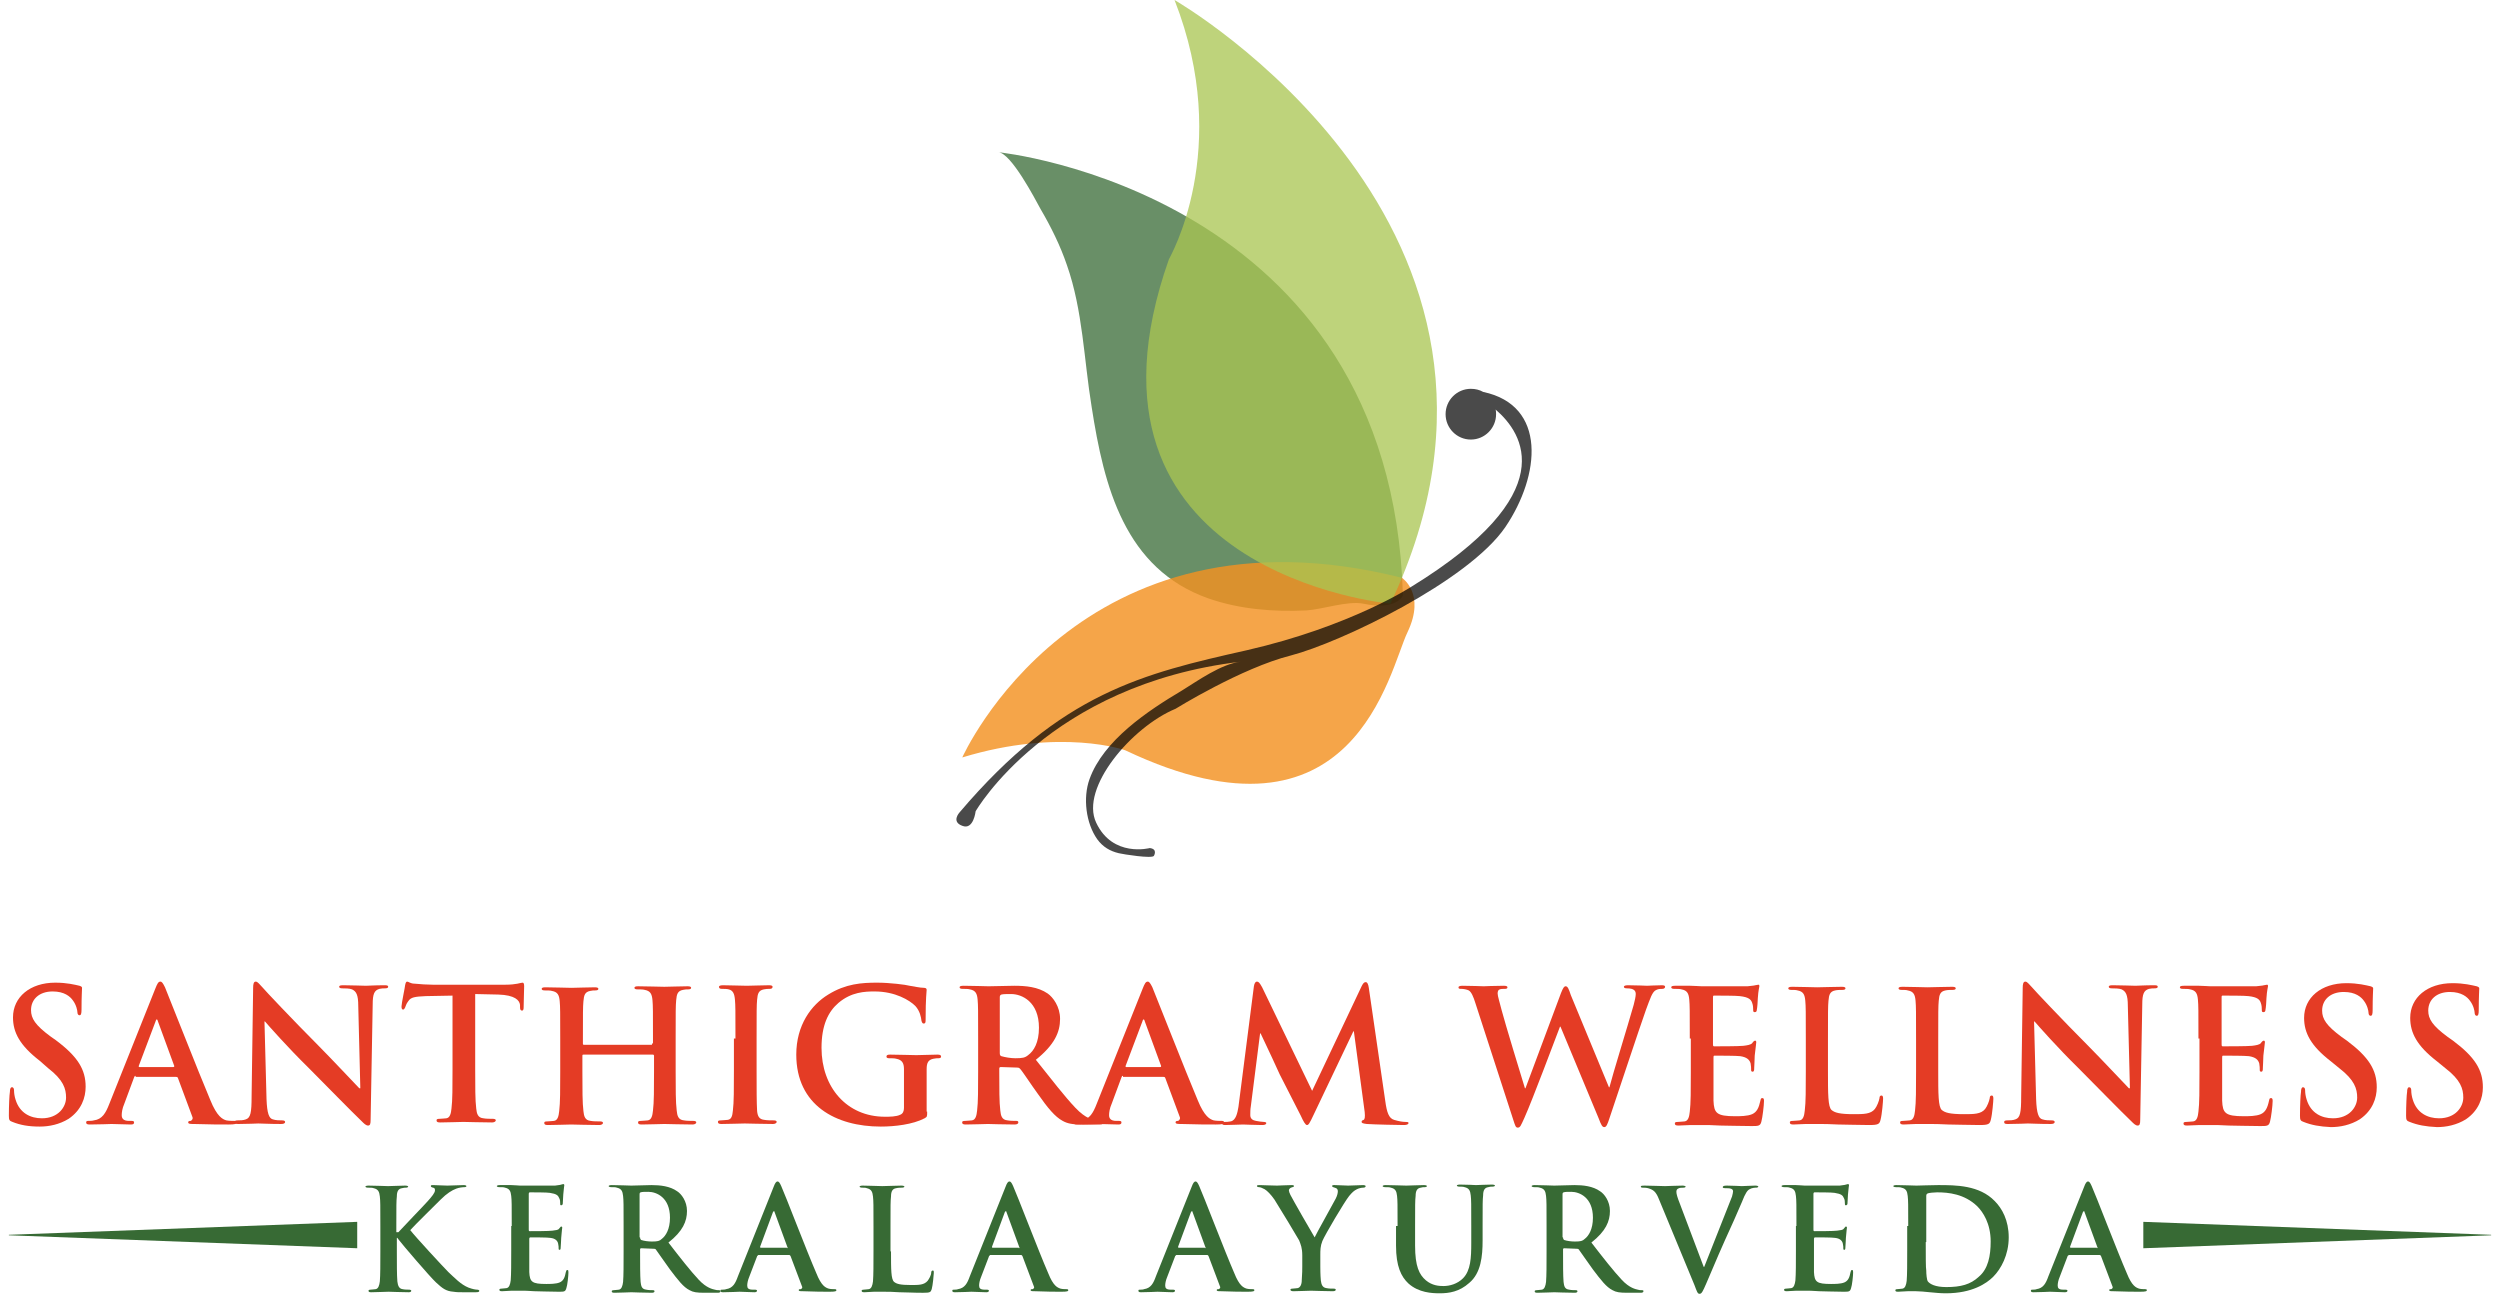 <svg width="141" height="73" viewBox="0 0 141 73" fill="none" xmlns="http://www.w3.org/2000/svg">
<g clip-path="url(#clip0_132_56)">
<g opacity="0.75">
<path d="M56.309 8.585C56.309 8.585 78.484 10.804 79.124 33.58C79.124 33.58 78.804 34.456 76.886 34.047C76.014 33.872 74.59 34.369 73.689 34.427C71.829 34.515 69.939 34.369 68.167 33.755C63.429 32.091 62.267 27.448 61.569 22.951C61.133 20.294 61.075 17.52 60.174 14.951C59.796 13.841 59.273 12.79 58.692 11.797C58.372 11.213 57.035 8.643 56.309 8.585Z" fill="#376A34"/>
</g>
<g opacity="0.82">
<path d="M54.273 42.72C54.273 42.72 60.813 28.003 79.065 32.587C79.065 32.587 80.431 33.463 79.385 35.653C78.338 37.814 76.42 48.443 63.516 42.34C63.516 42.311 59.825 41.026 54.273 42.72Z" fill="#F39121"/>
</g>
<g opacity="0.76">
<path d="M66.243 6.10352e-05C66.243 6.10352e-05 88.506 12.79 78.421 34.047C78.421 34.047 59.675 32.354 65.924 14.629C65.924 14.6 69.557 8.439 66.243 6.10352e-05Z" fill="#A9C552"/>
</g>
<g opacity="0.71">
<path d="M83.652 22.105C83.449 21.988 83.216 21.929 82.955 21.929C82.17 21.929 81.531 22.572 81.531 23.36C81.531 24.148 82.17 24.791 82.955 24.791C83.74 24.791 84.379 24.148 84.379 23.36C84.379 23.273 84.379 23.185 84.35 23.097C85.919 24.441 88.157 27.828 79.612 33.084C79.612 33.084 76.183 35.332 70.312 36.675C64.47 37.989 59.849 39.07 54.123 45.815C54.123 45.815 53.63 46.34 54.269 46.574C54.908 46.837 55.025 45.757 55.025 45.757C55.025 45.757 59.123 38.602 69.992 37.318C68.888 37.434 67.551 38.398 66.65 38.953C64.732 40.092 62.232 41.756 61.448 43.946C61.07 44.997 61.244 46.428 61.884 47.333C62.203 47.771 62.61 48.005 63.104 48.122C63.337 48.18 64.993 48.443 65.081 48.268C65.081 48.268 65.313 47.888 64.848 47.83C64.848 47.83 62.755 48.385 61.825 46.399C60.895 44.443 63.831 40.997 66.301 39.975C66.301 39.975 70.021 37.668 72.811 36.967C75.602 36.237 82.809 32.792 84.902 29.726C86.878 26.806 87.256 22.864 83.652 22.105Z" fill="black"/>
</g>
<path d="M20.147 70.401L0.5 69.671V69.642L20.147 68.912V70.401Z" fill="#376A34"/>
<path d="M120.883 70.401L140.501 69.671V69.642L120.883 68.912V70.401Z" fill="#376A34"/>
<path d="M0.703 63.276C0.529 63.218 0.5 63.16 0.5 62.926C0.5 62.371 0.529 61.729 0.558 61.583C0.558 61.437 0.587 61.32 0.674 61.32C0.762 61.32 0.791 61.408 0.791 61.495C0.791 61.641 0.82 61.846 0.878 62.021C1.11 62.78 1.721 63.072 2.36 63.072C3.29 63.072 3.726 62.43 3.726 61.904C3.726 61.408 3.581 60.911 2.709 60.24L2.244 59.831C1.11 58.955 0.733 58.225 0.733 57.378C0.733 56.239 1.692 55.422 3.116 55.422C3.784 55.422 4.22 55.538 4.482 55.597C4.569 55.626 4.627 55.655 4.627 55.714C4.627 55.86 4.598 56.152 4.598 56.94C4.598 57.174 4.569 57.261 4.482 57.261C4.424 57.261 4.365 57.203 4.365 57.086C4.365 56.998 4.307 56.677 4.104 56.414C3.959 56.21 3.639 55.918 2.97 55.918C2.215 55.918 1.75 56.356 1.75 56.969C1.75 57.437 1.982 57.816 2.854 58.459L3.145 58.663C4.395 59.597 4.83 60.327 4.83 61.291C4.83 61.904 4.598 62.605 3.871 63.101C3.348 63.422 2.767 63.539 2.244 63.539C1.604 63.539 1.139 63.452 0.703 63.276Z" fill="#E43C25"/>
<path d="M7.649 60.678C7.591 60.678 7.591 60.707 7.562 60.765L7.01 62.254C6.894 62.517 6.865 62.751 6.865 62.897C6.865 63.072 6.952 63.218 7.272 63.218H7.417C7.533 63.218 7.562 63.247 7.562 63.306C7.562 63.393 7.504 63.422 7.388 63.422C7.068 63.422 6.603 63.393 6.284 63.393C6.167 63.393 5.615 63.422 5.063 63.422C4.918 63.422 4.859 63.393 4.859 63.306C4.859 63.247 4.888 63.218 4.976 63.218C5.063 63.218 5.208 63.218 5.295 63.189C5.76 63.13 5.964 62.78 6.167 62.254L8.754 55.772C8.87 55.48 8.928 55.363 9.045 55.363C9.132 55.363 9.19 55.451 9.306 55.684C9.539 56.239 11.195 60.473 11.864 62.05C12.242 62.984 12.561 63.13 12.765 63.189C12.91 63.218 13.084 63.218 13.201 63.218C13.288 63.218 13.346 63.218 13.346 63.306C13.346 63.393 13.259 63.422 12.881 63.422C12.503 63.422 11.748 63.422 10.934 63.393C10.759 63.393 10.614 63.393 10.614 63.306C10.614 63.247 10.643 63.218 10.759 63.218C10.817 63.189 10.905 63.101 10.847 62.984L10.033 60.794C10.004 60.736 9.975 60.736 9.916 60.736H7.649V60.678ZM9.771 60.181C9.829 60.181 9.829 60.152 9.829 60.123L8.899 57.582C8.899 57.553 8.87 57.495 8.841 57.495C8.812 57.495 8.783 57.553 8.783 57.582L7.824 60.123C7.824 60.152 7.824 60.181 7.853 60.181H9.771Z" fill="#E43C25"/>
<path d="M15.032 61.992C15.062 62.809 15.178 63.072 15.381 63.13C15.556 63.189 15.759 63.189 15.904 63.189C16.021 63.189 16.079 63.218 16.079 63.276C16.079 63.364 15.992 63.393 15.846 63.393C15.178 63.393 14.771 63.364 14.567 63.364C14.48 63.364 13.986 63.393 13.463 63.393C13.318 63.393 13.23 63.393 13.23 63.276C13.23 63.218 13.289 63.189 13.405 63.189C13.55 63.189 13.725 63.189 13.87 63.13C14.131 63.043 14.19 62.751 14.19 61.846L14.277 55.714C14.277 55.509 14.306 55.363 14.422 55.363C14.538 55.363 14.626 55.509 14.8 55.684C14.916 55.83 16.486 57.495 17.997 59.013C18.695 59.714 20.09 61.203 20.264 61.378H20.322L20.206 56.736C20.206 56.093 20.09 55.918 19.857 55.801C19.712 55.743 19.45 55.743 19.305 55.743C19.189 55.743 19.13 55.714 19.13 55.655C19.13 55.568 19.247 55.568 19.392 55.568C19.915 55.568 20.409 55.597 20.642 55.597C20.758 55.597 21.136 55.568 21.659 55.568C21.804 55.568 21.892 55.568 21.892 55.655C21.892 55.714 21.833 55.743 21.717 55.743C21.601 55.743 21.543 55.743 21.397 55.772C21.107 55.86 21.02 56.064 21.02 56.648L20.903 63.16C20.903 63.393 20.874 63.481 20.758 63.481C20.642 63.481 20.526 63.364 20.409 63.247C19.77 62.634 18.433 61.262 17.387 60.21C16.253 59.101 15.12 57.816 14.945 57.612H14.916L15.032 61.992Z" fill="#E43C25"/>
<path d="M25.551 56.152L24.011 56.181C23.4 56.21 23.168 56.239 23.022 56.473C22.906 56.619 22.877 56.765 22.848 56.823C22.819 56.882 22.79 56.94 22.732 56.94C22.674 56.94 22.645 56.882 22.645 56.765C22.645 56.59 22.848 55.655 22.848 55.568C22.877 55.422 22.906 55.363 22.964 55.363C23.051 55.363 23.139 55.48 23.4 55.48C23.691 55.509 24.098 55.538 24.417 55.538H28.486C28.806 55.538 29.039 55.509 29.184 55.48C29.329 55.451 29.416 55.422 29.474 55.422C29.533 55.422 29.562 55.48 29.562 55.626C29.562 55.83 29.533 56.56 29.533 56.823C29.533 56.94 29.504 56.998 29.445 56.998C29.358 56.998 29.329 56.94 29.329 56.794V56.677C29.3 56.414 29.039 56.122 28.108 56.093L26.801 56.064V60.298C26.801 61.262 26.801 62.079 26.859 62.517C26.888 62.809 26.946 63.043 27.266 63.072C27.411 63.101 27.643 63.101 27.789 63.101C27.905 63.101 27.963 63.13 27.963 63.189C27.963 63.247 27.876 63.306 27.76 63.306C27.091 63.306 26.423 63.276 26.132 63.276C25.9 63.276 25.26 63.306 24.824 63.306C24.679 63.306 24.621 63.276 24.621 63.189C24.621 63.13 24.65 63.101 24.795 63.101C24.941 63.101 25.086 63.072 25.173 63.072C25.377 63.043 25.435 62.809 25.464 62.517C25.522 62.079 25.522 61.262 25.522 60.327V56.152H25.551Z" fill="#E43C25"/>
<path d="M36.77 58.867C36.8 58.867 36.828 58.838 36.828 58.809V58.604C36.828 57.028 36.828 56.736 36.8 56.414C36.77 56.064 36.683 55.889 36.364 55.83C36.276 55.801 36.102 55.801 35.957 55.801C35.84 55.801 35.782 55.772 35.782 55.714C35.782 55.655 35.84 55.626 35.986 55.626C36.538 55.626 37.177 55.655 37.468 55.655C37.7 55.655 38.369 55.626 38.776 55.626C38.921 55.626 38.979 55.655 38.979 55.714C38.979 55.772 38.921 55.801 38.805 55.801C38.718 55.801 38.63 55.801 38.514 55.83C38.224 55.889 38.166 56.064 38.136 56.414C38.107 56.736 38.107 57.028 38.107 58.604V60.415C38.107 61.378 38.107 62.196 38.166 62.634C38.194 62.926 38.253 63.16 38.572 63.189C38.718 63.218 38.95 63.218 39.096 63.218C39.212 63.218 39.27 63.247 39.27 63.306C39.27 63.364 39.183 63.422 39.066 63.422C38.398 63.422 37.759 63.393 37.468 63.393C37.235 63.393 36.596 63.422 36.189 63.422C36.044 63.422 35.986 63.393 35.986 63.306C35.986 63.247 36.015 63.218 36.16 63.218C36.305 63.218 36.451 63.189 36.538 63.189C36.741 63.16 36.8 62.926 36.828 62.634C36.887 62.196 36.887 61.378 36.887 60.444V59.539C36.887 59.51 36.858 59.48 36.828 59.48H32.905C32.876 59.48 32.847 59.48 32.847 59.539V60.444C32.847 61.408 32.847 62.225 32.905 62.663C32.934 62.955 32.992 63.189 33.312 63.218C33.457 63.247 33.69 63.247 33.835 63.247C33.951 63.247 34.009 63.276 34.009 63.335C34.009 63.393 33.922 63.452 33.806 63.452C33.138 63.452 32.498 63.422 32.207 63.422C31.975 63.422 31.335 63.452 30.899 63.452C30.754 63.452 30.696 63.422 30.696 63.335C30.696 63.276 30.725 63.247 30.87 63.247C31.016 63.247 31.161 63.218 31.248 63.218C31.452 63.189 31.51 62.955 31.539 62.663C31.597 62.225 31.597 61.408 31.597 60.473V58.663C31.597 57.086 31.597 56.794 31.568 56.473C31.539 56.122 31.452 55.947 31.132 55.889C31.045 55.86 30.87 55.86 30.725 55.86C30.609 55.86 30.551 55.83 30.551 55.772C30.551 55.714 30.609 55.684 30.754 55.684C31.306 55.684 31.946 55.714 32.236 55.714C32.469 55.714 33.138 55.684 33.544 55.684C33.69 55.684 33.748 55.714 33.748 55.772C33.748 55.83 33.69 55.86 33.573 55.86C33.486 55.86 33.399 55.86 33.283 55.889C32.992 55.947 32.934 56.122 32.905 56.473C32.876 56.794 32.876 57.086 32.876 58.663V58.867C32.876 58.926 32.905 58.926 32.934 58.926H36.77V58.867Z" fill="#E43C25"/>
<path d="M41.48 58.575C41.48 56.998 41.48 56.706 41.451 56.385C41.422 56.035 41.335 55.86 41.102 55.801C40.986 55.772 40.87 55.772 40.725 55.772C40.608 55.772 40.55 55.743 40.55 55.655C40.55 55.597 40.637 55.568 40.783 55.568C41.161 55.568 41.829 55.597 42.12 55.597C42.381 55.597 42.992 55.568 43.369 55.568C43.515 55.568 43.573 55.597 43.573 55.655C43.573 55.743 43.515 55.772 43.398 55.772C43.282 55.772 43.224 55.772 43.079 55.801C42.788 55.86 42.73 56.035 42.701 56.385C42.672 56.706 42.672 56.998 42.672 58.575V60.386C42.672 61.379 42.672 62.196 42.701 62.663C42.73 62.955 42.817 63.13 43.108 63.16C43.253 63.189 43.486 63.189 43.631 63.189C43.747 63.189 43.805 63.218 43.805 63.276C43.805 63.335 43.718 63.393 43.602 63.393C42.933 63.393 42.265 63.364 42.003 63.364C41.771 63.364 41.132 63.393 40.696 63.393C40.55 63.393 40.492 63.364 40.492 63.276C40.492 63.218 40.521 63.189 40.666 63.189C40.812 63.189 40.957 63.16 41.044 63.16C41.248 63.13 41.306 62.955 41.335 62.634C41.393 62.196 41.393 61.379 41.393 60.386V58.575H41.48Z" fill="#E43C25"/>
<path d="M52.292 62.693C52.292 62.984 52.292 62.984 52.147 63.072C51.479 63.422 50.461 63.539 49.677 63.539C47.148 63.539 44.91 62.342 44.91 59.48C44.91 57.816 45.753 56.677 46.712 56.093C47.7 55.48 48.601 55.422 49.473 55.422C50.171 55.422 51.101 55.538 51.304 55.597C51.508 55.626 51.886 55.714 52.118 55.714C52.234 55.714 52.263 55.772 52.263 55.831C52.263 55.947 52.205 56.239 52.205 57.524C52.205 57.699 52.176 57.728 52.089 57.728C52.031 57.728 52.002 57.67 51.973 57.583C51.944 57.349 51.886 57.028 51.624 56.736C51.304 56.414 50.49 55.918 49.328 55.918C48.776 55.918 48.02 55.947 47.293 56.56C46.712 57.057 46.334 57.816 46.334 59.101C46.334 61.32 47.758 62.984 49.909 62.984C50.171 62.984 50.549 62.984 50.781 62.868C50.926 62.809 50.984 62.663 50.984 62.488V61.525C50.984 60.999 50.984 60.619 50.984 60.298C50.984 59.948 50.868 59.773 50.548 59.714C50.461 59.685 50.287 59.685 50.142 59.685C50.054 59.685 49.996 59.656 49.996 59.597C49.996 59.51 50.054 59.48 50.2 59.48C50.723 59.48 51.391 59.51 51.682 59.51C52.002 59.51 52.554 59.48 52.874 59.48C53.019 59.48 53.077 59.51 53.077 59.597C53.077 59.656 53.019 59.685 52.932 59.685C52.845 59.685 52.786 59.685 52.641 59.714C52.35 59.773 52.263 59.948 52.263 60.298C52.263 60.619 52.263 61.028 52.263 61.525V62.693H52.292Z" fill="#E43C25"/>
<path d="M55.167 58.575C55.167 56.998 55.167 56.706 55.138 56.385C55.109 56.035 55.022 55.86 54.702 55.801C54.615 55.772 54.441 55.772 54.295 55.772C54.179 55.772 54.121 55.743 54.121 55.684C54.121 55.626 54.179 55.597 54.354 55.597C54.906 55.597 55.545 55.626 55.749 55.626C56.097 55.626 56.882 55.597 57.202 55.597C57.841 55.597 58.539 55.655 59.091 56.035C59.382 56.239 59.788 56.765 59.788 57.466C59.788 58.225 59.469 58.926 58.422 59.773C59.353 60.941 60.05 61.846 60.66 62.488C61.242 63.101 61.649 63.16 61.823 63.189C61.939 63.218 62.026 63.218 62.114 63.218C62.201 63.218 62.23 63.247 62.23 63.306C62.23 63.393 62.172 63.422 62.026 63.422H61.038C60.457 63.422 60.195 63.364 59.934 63.218C59.498 62.984 59.091 62.488 58.539 61.7C58.132 61.145 57.667 60.415 57.522 60.269C57.463 60.211 57.405 60.211 57.347 60.211L56.446 60.181C56.388 60.181 56.359 60.211 56.359 60.269V60.415C56.359 61.379 56.359 62.196 56.417 62.634C56.446 62.926 56.504 63.16 56.824 63.189C56.969 63.218 57.202 63.218 57.318 63.218C57.405 63.218 57.434 63.247 57.434 63.306C57.434 63.364 57.376 63.422 57.231 63.422C56.621 63.422 55.865 63.393 55.72 63.393C55.516 63.393 54.877 63.422 54.47 63.422C54.325 63.422 54.266 63.393 54.266 63.306C54.266 63.247 54.295 63.218 54.441 63.218C54.586 63.218 54.731 63.189 54.819 63.189C55.022 63.16 55.08 62.926 55.109 62.634C55.167 62.196 55.167 61.379 55.167 60.444V58.575ZM56.388 59.393C56.388 59.51 56.417 59.539 56.475 59.568C56.679 59.627 56.998 59.685 57.26 59.685C57.667 59.685 57.812 59.656 57.987 59.51C58.306 59.276 58.597 58.809 58.597 57.962C58.597 56.502 57.638 56.064 57.028 56.064C56.766 56.064 56.592 56.064 56.475 56.093C56.417 56.123 56.388 56.152 56.388 56.239V59.393Z" fill="#E43C25"/>
<path d="M63.337 60.678C63.279 60.678 63.279 60.707 63.25 60.765L62.698 62.254C62.581 62.517 62.552 62.751 62.552 62.897C62.552 63.072 62.639 63.218 62.959 63.218H63.105C63.221 63.218 63.25 63.247 63.25 63.306C63.25 63.393 63.192 63.422 63.075 63.422C62.756 63.422 62.291 63.393 61.971 63.393C61.855 63.393 61.303 63.422 60.75 63.422C60.605 63.422 60.547 63.393 60.547 63.306C60.547 63.247 60.576 63.218 60.663 63.218C60.75 63.218 60.896 63.218 60.983 63.189C61.448 63.13 61.651 62.78 61.855 62.254L64.441 55.772C64.558 55.48 64.616 55.363 64.732 55.363C64.819 55.363 64.877 55.451 64.994 55.684C65.226 56.239 66.883 60.473 67.551 62.05C67.929 62.984 68.249 63.13 68.452 63.189C68.597 63.218 68.772 63.218 68.888 63.218C68.975 63.218 69.034 63.218 69.034 63.306C69.034 63.393 68.946 63.422 68.569 63.422C68.191 63.422 67.435 63.422 66.621 63.393C66.447 63.393 66.302 63.393 66.302 63.306C66.302 63.247 66.331 63.218 66.447 63.218C66.505 63.189 66.592 63.101 66.534 62.984L65.72 60.794C65.691 60.736 65.662 60.736 65.604 60.736H63.337V60.678ZM65.43 60.181C65.488 60.181 65.488 60.152 65.488 60.123L64.558 57.582C64.558 57.553 64.529 57.495 64.499 57.495C64.471 57.495 64.441 57.553 64.441 57.582L63.482 60.123C63.482 60.152 63.482 60.181 63.511 60.181H65.43Z" fill="#E43C25"/>
<path d="M70.72 55.626C70.749 55.451 70.807 55.363 70.894 55.363C70.981 55.363 71.04 55.422 71.185 55.684L74.004 61.524L76.794 55.626C76.881 55.451 76.94 55.392 77.027 55.392C77.114 55.392 77.172 55.509 77.201 55.714L78.131 62.108C78.218 62.751 78.335 63.072 78.625 63.16C78.916 63.247 79.119 63.276 79.265 63.276C79.352 63.276 79.439 63.276 79.439 63.335C79.439 63.422 79.323 63.452 79.177 63.452C78.916 63.452 77.492 63.422 77.085 63.393C76.852 63.364 76.794 63.335 76.794 63.276C76.794 63.218 76.823 63.189 76.91 63.16C76.969 63.13 76.998 63.014 76.969 62.722L76.358 58.166H76.329L74.091 62.868C73.859 63.364 73.801 63.452 73.713 63.452C73.626 63.452 73.51 63.247 73.365 62.926C73.132 62.459 72.318 60.882 72.173 60.59C72.086 60.386 71.476 59.072 71.098 58.283H71.069L70.546 62.4C70.516 62.576 70.516 62.722 70.516 62.897C70.516 63.101 70.662 63.189 70.836 63.218C71.011 63.247 71.156 63.276 71.272 63.276C71.359 63.276 71.418 63.306 71.418 63.335C71.418 63.422 71.33 63.452 71.185 63.452C70.749 63.452 70.284 63.422 70.11 63.422C69.906 63.422 69.412 63.452 69.092 63.452C68.976 63.452 68.918 63.422 68.918 63.335C68.918 63.276 68.976 63.276 69.092 63.276C69.18 63.276 69.238 63.276 69.412 63.247C69.703 63.189 69.79 62.78 69.848 62.43L70.72 55.626Z" fill="#E43C25"/>
<path d="M83.217 56.59C83.101 56.21 82.984 55.947 82.839 55.86C82.723 55.801 82.519 55.772 82.432 55.772C82.316 55.772 82.258 55.772 82.258 55.684C82.258 55.626 82.345 55.597 82.49 55.597C83.013 55.597 83.595 55.626 83.682 55.626C83.769 55.626 84.234 55.597 84.815 55.597C84.961 55.597 85.019 55.626 85.019 55.684C85.019 55.772 84.932 55.772 84.844 55.772C84.757 55.772 84.67 55.772 84.583 55.801C84.496 55.831 84.467 55.918 84.467 56.035C84.467 56.181 84.583 56.531 84.699 56.998C84.874 57.67 85.833 60.824 86.007 61.379H86.036L88.041 56.006C88.158 55.714 88.216 55.626 88.303 55.626C88.419 55.626 88.478 55.772 88.594 56.123L90.744 61.32H90.773C90.948 60.619 91.791 57.904 92.139 56.677C92.198 56.444 92.256 56.21 92.256 56.064C92.256 55.889 92.168 55.743 91.762 55.743C91.645 55.743 91.587 55.714 91.587 55.655C91.587 55.597 91.674 55.568 91.82 55.568C92.372 55.568 92.808 55.597 92.895 55.597C92.953 55.597 93.418 55.568 93.738 55.568C93.854 55.568 93.912 55.597 93.912 55.655C93.912 55.714 93.854 55.772 93.767 55.772C93.651 55.772 93.534 55.772 93.418 55.831C93.186 55.918 93.07 56.327 92.837 56.94C92.372 58.254 91.297 61.525 90.773 63.072C90.657 63.422 90.599 63.569 90.483 63.569C90.367 63.569 90.308 63.452 90.163 63.072L88.012 57.904H87.983C87.78 58.429 86.414 62.079 85.978 63.043C85.775 63.481 85.746 63.598 85.6 63.598C85.484 63.598 85.455 63.481 85.368 63.218L83.217 56.59Z" fill="#E43C25"/>
<path d="M95.304 58.575C95.304 56.998 95.304 56.706 95.275 56.385C95.246 56.035 95.159 55.86 94.839 55.801C94.752 55.772 94.578 55.772 94.432 55.772C94.316 55.772 94.258 55.743 94.258 55.684C94.258 55.626 94.316 55.597 94.49 55.597C94.781 55.597 95.072 55.597 95.333 55.597C95.595 55.597 95.827 55.626 95.973 55.626C96.292 55.626 98.356 55.626 98.559 55.626C98.763 55.597 98.908 55.597 98.995 55.568C99.053 55.568 99.112 55.538 99.17 55.538C99.228 55.538 99.228 55.568 99.228 55.626C99.228 55.684 99.17 55.831 99.141 56.298C99.141 56.414 99.112 56.852 99.082 56.969C99.082 57.028 99.053 57.086 98.966 57.086C98.879 57.086 98.879 57.028 98.879 56.94C98.879 56.882 98.879 56.706 98.821 56.56C98.763 56.385 98.646 56.239 98.123 56.181C97.949 56.152 96.874 56.152 96.67 56.152C96.612 56.152 96.612 56.181 96.612 56.269V58.897C96.612 58.955 96.612 59.013 96.67 59.013C96.903 59.013 98.065 59.013 98.327 58.984C98.559 58.955 98.734 58.926 98.821 58.838C98.879 58.751 98.937 58.692 98.995 58.692C99.024 58.692 99.053 58.721 99.053 58.78C99.053 58.838 99.024 59.013 98.966 59.539C98.966 59.743 98.937 60.152 98.937 60.24C98.937 60.327 98.937 60.444 98.85 60.444C98.792 60.444 98.763 60.415 98.763 60.356C98.763 60.24 98.763 60.123 98.734 59.977C98.675 59.773 98.53 59.627 98.152 59.568C97.949 59.539 96.932 59.539 96.699 59.539C96.641 59.539 96.641 59.568 96.641 59.656V60.473C96.641 60.824 96.641 61.787 96.641 62.079C96.67 62.78 96.815 62.955 97.862 62.955C98.123 62.955 98.559 62.955 98.821 62.839C99.082 62.722 99.199 62.488 99.286 62.079C99.315 61.962 99.315 61.933 99.402 61.933C99.489 61.933 99.489 62.021 99.489 62.108C99.489 62.342 99.402 63.043 99.344 63.247C99.286 63.51 99.17 63.51 98.792 63.51C98.007 63.51 97.455 63.481 97.019 63.481C96.583 63.452 96.263 63.452 95.944 63.452C95.827 63.452 95.595 63.452 95.362 63.452C95.13 63.452 94.868 63.481 94.665 63.481C94.519 63.481 94.461 63.452 94.461 63.364C94.461 63.306 94.49 63.276 94.636 63.276C94.781 63.276 94.926 63.247 95.013 63.247C95.217 63.218 95.275 62.984 95.304 62.693C95.362 62.255 95.362 61.437 95.362 60.502V58.575H95.304Z" fill="#E43C25"/>
<path d="M103.097 60.386C103.097 61.7 103.097 62.43 103.301 62.605C103.475 62.751 103.737 62.839 104.55 62.839C105.103 62.839 105.51 62.839 105.742 62.547C105.858 62.401 105.975 62.108 106.004 61.933C106.004 61.846 106.033 61.787 106.12 61.787C106.178 61.787 106.207 61.846 106.207 61.962C106.207 62.079 106.149 62.839 106.062 63.16C106.004 63.393 105.946 63.452 105.422 63.452C104.696 63.452 104.144 63.422 103.679 63.422C103.214 63.393 102.836 63.393 102.429 63.393C102.313 63.393 102.08 63.393 101.848 63.393C101.615 63.393 101.353 63.422 101.15 63.422C101.005 63.422 100.947 63.393 100.947 63.306C100.947 63.247 100.976 63.218 101.121 63.218C101.266 63.218 101.412 63.189 101.499 63.189C101.702 63.16 101.76 62.926 101.789 62.634C101.848 62.196 101.848 61.379 101.848 60.444V58.634C101.848 57.057 101.848 56.765 101.818 56.444C101.789 56.093 101.702 55.918 101.383 55.86C101.295 55.831 101.179 55.831 101.034 55.831C100.918 55.831 100.859 55.801 100.859 55.743C100.859 55.684 100.918 55.655 101.092 55.655C101.586 55.655 102.225 55.684 102.487 55.684C102.719 55.684 103.475 55.655 103.882 55.655C104.027 55.655 104.085 55.684 104.085 55.743C104.085 55.801 104.027 55.831 103.911 55.831C103.795 55.831 103.62 55.831 103.504 55.86C103.214 55.918 103.155 56.093 103.126 56.444C103.097 56.765 103.097 57.057 103.097 58.634V60.386Z" fill="#E43C25"/>
<path d="M109.316 60.386C109.316 61.7 109.316 62.43 109.519 62.605C109.694 62.751 109.955 62.839 110.769 62.839C111.321 62.839 111.728 62.839 111.961 62.547C112.077 62.401 112.193 62.108 112.222 61.933C112.222 61.846 112.251 61.787 112.339 61.787C112.397 61.787 112.426 61.846 112.426 61.962C112.426 62.079 112.368 62.839 112.281 63.16C112.222 63.393 112.164 63.452 111.641 63.452C110.915 63.452 110.362 63.422 109.897 63.422C109.432 63.393 109.054 63.393 108.648 63.393C108.531 63.393 108.299 63.393 108.066 63.393C107.834 63.393 107.572 63.422 107.369 63.422C107.223 63.422 107.165 63.393 107.165 63.306C107.165 63.247 107.194 63.218 107.34 63.218C107.485 63.218 107.63 63.189 107.718 63.189C107.921 63.16 107.979 62.926 108.008 62.634C108.066 62.196 108.066 61.379 108.066 60.444V58.634C108.066 57.057 108.066 56.765 108.037 56.444C108.008 56.093 107.921 55.918 107.601 55.86C107.514 55.831 107.398 55.831 107.253 55.831C107.136 55.831 107.078 55.801 107.078 55.743C107.078 55.684 107.136 55.655 107.311 55.655C107.805 55.655 108.444 55.684 108.706 55.684C108.938 55.684 109.694 55.655 110.101 55.655C110.246 55.655 110.304 55.684 110.304 55.743C110.304 55.801 110.246 55.831 110.13 55.831C110.014 55.831 109.839 55.831 109.723 55.86C109.432 55.918 109.374 56.093 109.345 56.444C109.316 56.765 109.316 57.057 109.316 58.634V60.386Z" fill="#E43C25"/>
<path d="M114.837 61.992C114.866 62.809 114.982 63.072 115.186 63.13C115.36 63.189 115.564 63.189 115.709 63.189C115.825 63.189 115.883 63.218 115.883 63.276C115.883 63.364 115.796 63.393 115.651 63.393C114.982 63.393 114.576 63.364 114.372 63.364C114.285 63.364 113.791 63.393 113.268 63.393C113.122 63.393 113.035 63.393 113.035 63.276C113.035 63.218 113.093 63.189 113.21 63.189C113.355 63.189 113.529 63.189 113.675 63.13C113.936 63.043 113.994 62.751 113.994 61.846L114.081 55.714C114.081 55.509 114.111 55.363 114.227 55.363C114.343 55.363 114.43 55.509 114.605 55.684C114.721 55.83 116.29 57.495 117.802 59.013C118.499 59.714 119.894 61.203 120.069 61.378H120.127L120.01 56.736C120.01 56.093 119.894 55.918 119.662 55.801C119.516 55.743 119.255 55.743 119.109 55.743C118.993 55.743 118.935 55.714 118.935 55.655C118.935 55.568 119.051 55.568 119.197 55.568C119.72 55.568 120.214 55.597 120.446 55.597C120.563 55.597 120.94 55.568 121.464 55.568C121.609 55.568 121.696 55.568 121.696 55.655C121.696 55.714 121.638 55.743 121.522 55.743C121.406 55.743 121.347 55.743 121.202 55.772C120.911 55.86 120.824 56.064 120.824 56.648L120.708 63.16C120.708 63.393 120.679 63.481 120.563 63.481C120.446 63.481 120.33 63.364 120.214 63.247C119.574 62.634 118.238 61.262 117.191 60.21C116.058 59.101 114.924 57.816 114.75 57.612H114.721L114.837 61.992Z" fill="#E43C25"/>
<path d="M123.992 58.575C123.992 56.998 123.992 56.706 123.963 56.385C123.933 56.035 123.846 55.86 123.527 55.801C123.439 55.772 123.265 55.772 123.12 55.772C123.003 55.772 122.945 55.743 122.945 55.684C122.945 55.626 123.003 55.597 123.178 55.597C123.468 55.597 123.759 55.597 124.021 55.597C124.282 55.597 124.515 55.626 124.66 55.626C124.98 55.626 127.043 55.626 127.247 55.626C127.45 55.597 127.596 55.597 127.683 55.568C127.741 55.568 127.799 55.538 127.857 55.538C127.915 55.538 127.915 55.568 127.915 55.626C127.915 55.684 127.857 55.831 127.828 56.298C127.828 56.414 127.799 56.852 127.77 56.969C127.77 57.028 127.741 57.086 127.654 57.086C127.566 57.086 127.566 57.028 127.566 56.94C127.566 56.882 127.566 56.706 127.508 56.56C127.45 56.385 127.334 56.239 126.811 56.181C126.636 56.152 125.561 56.152 125.358 56.152C125.299 56.152 125.299 56.181 125.299 56.269V58.897C125.299 58.955 125.299 59.013 125.358 59.013C125.59 59.013 126.753 59.013 127.014 58.984C127.247 58.955 127.421 58.926 127.508 58.838C127.566 58.751 127.625 58.692 127.683 58.692C127.712 58.692 127.741 58.721 127.741 58.78C127.741 58.838 127.712 59.013 127.654 59.539C127.654 59.743 127.625 60.152 127.625 60.24C127.625 60.327 127.625 60.444 127.537 60.444C127.479 60.444 127.45 60.415 127.45 60.356C127.45 60.24 127.45 60.123 127.421 59.977C127.363 59.773 127.218 59.627 126.84 59.568C126.636 59.539 125.619 59.539 125.387 59.539C125.329 59.539 125.329 59.568 125.329 59.656V60.473C125.329 60.824 125.329 61.787 125.329 62.079C125.358 62.78 125.503 62.955 126.549 62.955C126.811 62.955 127.247 62.955 127.508 62.839C127.77 62.722 127.886 62.488 127.973 62.079C128.002 61.962 128.002 61.933 128.09 61.933C128.177 61.933 128.177 62.021 128.177 62.108C128.177 62.342 128.09 63.043 128.031 63.247C127.973 63.51 127.857 63.51 127.479 63.51C126.695 63.51 126.142 63.481 125.706 63.481C125.27 63.452 124.951 63.452 124.631 63.452C124.515 63.452 124.282 63.452 124.05 63.452C123.817 63.452 123.556 63.481 123.352 63.481C123.207 63.481 123.149 63.452 123.149 63.364C123.149 63.306 123.178 63.276 123.323 63.276C123.468 63.276 123.614 63.247 123.701 63.247C123.904 63.218 123.963 62.984 123.992 62.693C124.05 62.255 124.05 61.437 124.05 60.502V58.575H123.992Z" fill="#E43C25"/>
<path d="M129.922 63.276C129.748 63.218 129.719 63.16 129.719 62.926C129.719 62.371 129.748 61.729 129.777 61.583C129.777 61.437 129.806 61.32 129.893 61.32C129.98 61.32 130.009 61.408 130.009 61.495C130.009 61.641 130.038 61.846 130.097 62.021C130.329 62.78 130.939 63.072 131.579 63.072C132.509 63.072 132.945 62.43 132.945 61.904C132.945 61.408 132.8 60.911 131.928 60.24L131.463 59.86C130.329 58.984 129.951 58.254 129.951 57.407C129.951 56.269 130.91 55.451 132.334 55.451C133.003 55.451 133.439 55.568 133.7 55.626C133.788 55.655 133.846 55.684 133.846 55.743C133.846 55.889 133.817 56.181 133.817 56.969C133.817 57.203 133.788 57.291 133.7 57.291C133.642 57.291 133.584 57.232 133.584 57.115C133.584 57.028 133.526 56.706 133.323 56.444C133.177 56.239 132.858 55.947 132.189 55.947C131.434 55.947 130.968 56.385 130.968 56.998C130.968 57.466 131.201 57.845 132.073 58.488L132.364 58.692C133.613 59.627 134.049 60.356 134.049 61.32C134.049 61.933 133.817 62.634 133.09 63.13C132.567 63.452 131.986 63.569 131.463 63.569C130.823 63.539 130.358 63.452 129.922 63.276Z" fill="#E43C25"/>
<path d="M135.907 63.276C135.732 63.218 135.703 63.16 135.703 62.926C135.703 62.371 135.732 61.729 135.761 61.583C135.761 61.437 135.79 61.32 135.878 61.32C135.965 61.32 135.994 61.408 135.994 61.495C135.994 61.641 136.023 61.846 136.081 62.021C136.313 62.78 136.924 63.072 137.563 63.072C138.493 63.072 138.929 62.43 138.929 61.904C138.929 61.408 138.784 60.911 137.912 60.24L137.447 59.86C136.313 58.984 135.936 58.254 135.936 57.407C135.936 56.269 136.895 55.451 138.319 55.451C138.987 55.451 139.423 55.568 139.685 55.626C139.772 55.655 139.83 55.684 139.83 55.743C139.83 55.889 139.801 56.181 139.801 56.969C139.801 57.203 139.772 57.291 139.685 57.291C139.627 57.291 139.569 57.232 139.569 57.115C139.569 57.028 139.51 56.706 139.307 56.444C139.162 56.239 138.842 55.947 138.174 55.947C137.418 55.947 136.953 56.385 136.953 56.998C136.953 57.466 137.185 57.845 138.057 58.488L138.348 58.692C139.598 59.627 140.034 60.356 140.034 61.32C140.034 61.933 139.801 62.634 139.075 63.13C138.551 63.452 137.97 63.569 137.447 63.569C136.808 63.539 136.343 63.452 135.907 63.276Z" fill="#E43C25"/>
<path d="M22.44 69.496H22.47C22.731 69.204 23.894 68.007 24.126 67.744C24.359 67.481 24.533 67.277 24.533 67.131C24.533 67.043 24.504 66.985 24.417 66.985C24.359 66.956 24.3 66.956 24.3 66.897C24.3 66.839 24.329 66.839 24.417 66.839C24.591 66.839 25.027 66.868 25.23 66.868C25.463 66.868 25.928 66.839 26.161 66.839C26.248 66.839 26.306 66.868 26.306 66.897C26.306 66.927 26.277 66.956 26.19 66.956C26.073 66.956 25.87 66.985 25.725 67.043C25.492 67.131 25.201 67.306 24.853 67.656C24.62 67.89 23.399 69.087 23.138 69.379C23.429 69.759 24.998 71.453 25.289 71.745C25.637 72.066 25.986 72.445 26.422 72.621C26.655 72.708 26.829 72.737 26.916 72.737C26.974 72.737 27.032 72.766 27.032 72.796C27.032 72.854 27.003 72.883 26.829 72.883H26.131C25.899 72.883 25.754 72.883 25.579 72.854C25.143 72.825 24.94 72.65 24.591 72.329C24.242 72.007 22.673 70.168 22.498 69.934L22.411 69.817H22.382V70.547C22.382 71.277 22.382 71.92 22.411 72.27C22.44 72.504 22.498 72.679 22.702 72.708C22.818 72.737 22.993 72.737 23.08 72.737C23.138 72.737 23.196 72.766 23.196 72.796C23.196 72.854 23.138 72.883 23.051 72.883C22.615 72.883 22.092 72.854 21.917 72.854C21.743 72.854 21.22 72.883 20.929 72.883C20.813 72.883 20.784 72.854 20.784 72.796C20.784 72.766 20.813 72.737 20.9 72.737C21.016 72.737 21.104 72.708 21.191 72.708C21.336 72.679 21.394 72.504 21.423 72.27C21.452 71.92 21.452 71.306 21.452 70.576V69.175C21.452 67.948 21.452 67.744 21.423 67.481C21.394 67.219 21.336 67.073 21.074 67.014C21.016 66.985 20.871 66.985 20.755 66.985C20.668 66.985 20.609 66.956 20.609 66.927C20.609 66.897 20.668 66.868 20.784 66.868C21.22 66.868 21.714 66.897 21.888 66.897C22.092 66.897 22.586 66.868 22.847 66.868C22.963 66.868 23.022 66.897 23.022 66.927C23.022 66.956 22.963 66.985 22.905 66.985C22.818 66.985 22.789 66.985 22.673 67.014C22.47 67.043 22.382 67.189 22.382 67.481C22.353 67.744 22.353 67.948 22.353 69.175V69.496H22.44Z" fill="#376A34"/>
<path d="M28.862 69.146C28.862 67.919 28.862 67.715 28.833 67.452C28.804 67.189 28.746 67.043 28.485 66.985C28.426 66.956 28.281 66.956 28.165 66.956C28.078 66.956 28.02 66.927 28.02 66.897C28.02 66.868 28.078 66.839 28.194 66.839C28.397 66.839 28.63 66.839 28.833 66.839C29.037 66.839 29.211 66.868 29.327 66.868C29.589 66.868 31.158 66.868 31.304 66.868C31.449 66.839 31.594 66.839 31.652 66.81C31.682 66.81 31.74 66.781 31.769 66.781C31.798 66.781 31.827 66.81 31.827 66.839C31.827 66.897 31.798 66.985 31.769 67.365C31.769 67.452 31.74 67.802 31.74 67.89C31.74 67.919 31.711 67.978 31.652 67.978C31.594 67.978 31.594 67.948 31.594 67.861C31.594 67.802 31.594 67.656 31.536 67.569C31.478 67.423 31.391 67.335 31.013 67.277C30.868 67.248 30.054 67.248 29.88 67.248C29.851 67.248 29.822 67.277 29.822 67.335V69.35C29.822 69.409 29.822 69.438 29.88 69.438C30.054 69.438 30.984 69.438 31.158 69.409C31.362 69.379 31.478 69.379 31.536 69.292C31.594 69.233 31.623 69.175 31.652 69.175C31.682 69.175 31.711 69.204 31.711 69.233C31.711 69.263 31.682 69.409 31.652 69.817C31.652 69.963 31.623 70.284 31.623 70.343C31.623 70.401 31.623 70.489 31.565 70.489C31.507 70.489 31.507 70.46 31.507 70.43C31.507 70.343 31.507 70.255 31.478 70.138C31.449 69.993 31.333 69.847 31.042 69.817C30.897 69.788 30.112 69.788 29.909 69.788C29.88 69.788 29.851 69.817 29.851 69.876V70.518C29.851 70.781 29.851 71.511 29.851 71.745C29.88 72.299 29.996 72.416 30.81 72.416C31.013 72.416 31.362 72.416 31.565 72.329C31.769 72.241 31.856 72.066 31.914 71.745C31.943 71.657 31.943 71.628 32.001 71.628C32.059 71.628 32.059 71.686 32.059 71.774C32.059 71.949 32.001 72.504 31.943 72.65C31.885 72.854 31.827 72.854 31.507 72.854C30.897 72.854 30.461 72.825 30.141 72.825C29.792 72.796 29.56 72.796 29.327 72.796C29.24 72.796 29.066 72.796 28.862 72.796C28.688 72.796 28.485 72.825 28.31 72.825C28.194 72.825 28.165 72.796 28.165 72.737C28.165 72.708 28.194 72.679 28.281 72.679C28.397 72.679 28.485 72.65 28.572 72.65C28.717 72.621 28.775 72.445 28.804 72.212C28.833 71.861 28.833 71.248 28.833 70.518V69.146H28.862Z" fill="#376A34"/>
<path d="M35.171 69.146C35.171 67.919 35.171 67.715 35.142 67.452C35.113 67.189 35.055 67.043 34.793 66.985C34.735 66.956 34.59 66.956 34.473 66.956C34.386 66.956 34.328 66.927 34.328 66.897C34.328 66.868 34.386 66.839 34.502 66.839C34.938 66.839 35.432 66.868 35.607 66.868C35.868 66.868 36.479 66.839 36.74 66.839C37.234 66.839 37.787 66.897 38.194 67.189C38.426 67.335 38.746 67.744 38.746 68.299C38.746 68.883 38.513 69.438 37.7 70.08C38.397 70.985 38.949 71.686 39.414 72.183C39.85 72.65 40.199 72.708 40.315 72.737C40.402 72.766 40.461 72.766 40.548 72.766C40.606 72.766 40.635 72.796 40.635 72.825C40.635 72.883 40.577 72.912 40.49 72.912H39.734C39.298 72.912 39.095 72.883 38.891 72.766C38.542 72.591 38.252 72.212 37.787 71.599C37.467 71.16 37.089 70.606 37.002 70.489C36.973 70.43 36.915 70.43 36.857 70.43L36.159 70.401C36.13 70.401 36.101 70.43 36.101 70.46V70.576C36.101 71.306 36.101 71.949 36.13 72.299C36.159 72.533 36.188 72.708 36.45 72.737C36.566 72.766 36.74 72.766 36.828 72.766C36.886 72.766 36.915 72.796 36.915 72.825C36.915 72.883 36.857 72.912 36.77 72.912C36.304 72.912 35.723 72.883 35.607 72.883C35.462 72.883 34.968 72.912 34.648 72.912C34.532 72.912 34.502 72.883 34.502 72.825C34.502 72.796 34.532 72.766 34.619 72.766C34.735 72.766 34.822 72.737 34.909 72.737C35.055 72.708 35.113 72.533 35.142 72.299C35.171 71.949 35.171 71.336 35.171 70.606V69.146ZM36.101 69.788C36.101 69.876 36.13 69.905 36.159 69.934C36.334 69.993 36.566 70.022 36.77 70.022C37.089 70.022 37.205 69.993 37.322 69.876C37.554 69.701 37.787 69.321 37.787 68.678C37.787 67.54 37.031 67.219 36.566 67.219C36.363 67.219 36.217 67.219 36.13 67.248C36.072 67.277 36.072 67.306 36.072 67.365V69.788H36.101Z" fill="#376A34"/>
<path d="M42.755 70.81C42.725 70.81 42.696 70.839 42.696 70.868L42.26 72.007C42.173 72.212 42.144 72.387 42.144 72.504C42.144 72.65 42.202 72.737 42.464 72.737H42.58C42.667 72.737 42.696 72.766 42.696 72.796C42.696 72.854 42.638 72.883 42.551 72.883C42.289 72.883 41.941 72.854 41.708 72.854C41.621 72.854 41.185 72.883 40.778 72.883C40.662 72.883 40.633 72.854 40.633 72.796C40.633 72.737 40.662 72.737 40.72 72.737C40.778 72.737 40.894 72.737 40.953 72.708C41.33 72.65 41.476 72.387 41.621 71.978L43.626 66.956C43.714 66.722 43.772 66.635 43.859 66.635C43.917 66.635 43.975 66.693 44.062 66.897C44.266 67.335 45.516 70.606 46.039 71.803C46.329 72.533 46.562 72.621 46.736 72.679C46.852 72.708 46.969 72.708 47.056 72.708C47.114 72.708 47.172 72.708 47.172 72.766C47.172 72.825 47.114 72.854 46.794 72.854C46.504 72.854 45.922 72.854 45.283 72.825C45.138 72.825 45.05 72.825 45.05 72.766C45.05 72.708 45.08 72.708 45.167 72.708C45.225 72.679 45.283 72.621 45.225 72.533L44.586 70.839C44.556 70.81 44.556 70.781 44.498 70.781H42.755V70.81ZM44.382 70.401C44.411 70.401 44.44 70.372 44.411 70.343L43.684 68.357C43.684 68.328 43.655 68.299 43.655 68.299C43.655 68.299 43.626 68.328 43.597 68.357L42.871 70.314C42.871 70.343 42.871 70.372 42.9 70.372H44.382V70.401Z" fill="#376A34"/>
<path d="M50.253 70.577C50.253 71.599 50.253 72.153 50.428 72.299C50.573 72.416 50.776 72.475 51.387 72.475C51.823 72.475 52.113 72.475 52.317 72.241C52.404 72.124 52.52 71.92 52.52 71.774C52.52 71.715 52.549 71.657 52.608 71.657C52.666 71.657 52.666 71.686 52.666 71.803C52.666 71.891 52.608 72.504 52.549 72.708C52.491 72.883 52.462 72.913 52.055 72.913C51.474 72.913 51.067 72.883 50.718 72.883C50.37 72.854 50.079 72.854 49.759 72.854C49.672 72.854 49.498 72.854 49.294 72.854C49.12 72.854 48.916 72.883 48.742 72.883C48.626 72.883 48.597 72.854 48.597 72.796C48.597 72.767 48.626 72.737 48.713 72.737C48.829 72.737 48.916 72.708 49.004 72.708C49.149 72.679 49.207 72.504 49.236 72.27C49.265 71.92 49.265 71.307 49.265 70.577V69.175C49.265 67.949 49.265 67.744 49.236 67.481C49.207 67.219 49.149 67.073 48.887 67.014C48.829 66.985 48.742 66.985 48.626 66.985C48.539 66.985 48.48 66.956 48.48 66.927C48.48 66.897 48.539 66.868 48.655 66.868C49.033 66.868 49.527 66.897 49.759 66.897C49.963 66.897 50.544 66.868 50.835 66.868C50.951 66.868 51.009 66.897 51.009 66.927C51.009 66.956 50.951 66.985 50.864 66.985C50.776 66.985 50.66 66.985 50.544 67.014C50.34 67.043 50.253 67.189 50.253 67.481C50.224 67.744 50.224 67.949 50.224 69.175V70.577H50.253Z" fill="#376A34"/>
<path d="M55.833 70.81C55.803 70.81 55.775 70.839 55.775 70.868L55.339 72.007C55.251 72.212 55.222 72.387 55.222 72.504C55.222 72.65 55.28 72.737 55.542 72.737H55.658C55.745 72.737 55.775 72.766 55.775 72.796C55.775 72.854 55.716 72.883 55.629 72.883C55.368 72.883 55.019 72.854 54.786 72.854C54.699 72.854 54.263 72.883 53.856 72.883C53.74 72.883 53.711 72.854 53.711 72.796C53.711 72.737 53.74 72.737 53.798 72.737C53.856 72.737 53.972 72.737 54.031 72.708C54.408 72.65 54.554 72.387 54.699 71.978L56.705 66.956C56.792 66.722 56.85 66.635 56.937 66.635C56.995 66.635 57.053 66.693 57.141 66.897C57.344 67.335 58.594 70.606 59.117 71.803C59.407 72.533 59.64 72.621 59.814 72.679C59.931 72.708 60.047 72.708 60.134 72.708C60.192 72.708 60.25 72.708 60.25 72.766C60.25 72.825 60.192 72.854 59.872 72.854C59.582 72.854 59.001 72.854 58.361 72.825C58.216 72.825 58.129 72.825 58.129 72.766C58.129 72.708 58.158 72.708 58.245 72.708C58.303 72.679 58.361 72.621 58.303 72.533L57.664 70.839C57.635 70.81 57.635 70.781 57.576 70.781H55.833V70.81ZM57.46 70.401C57.489 70.401 57.518 70.372 57.489 70.343L56.763 68.357C56.763 68.328 56.734 68.299 56.734 68.299C56.734 68.299 56.705 68.328 56.675 68.357L55.949 70.314C55.949 70.343 55.949 70.372 55.978 70.372H57.46V70.401Z" fill="#376A34"/>
<path d="M66.329 70.81C66.3 70.81 66.271 70.839 66.271 70.868L65.835 72.007C65.747 72.212 65.718 72.387 65.718 72.504C65.718 72.65 65.776 72.737 66.038 72.737H66.154C66.242 72.737 66.271 72.766 66.271 72.796C66.271 72.854 66.212 72.883 66.125 72.883C65.864 72.883 65.515 72.854 65.282 72.854C65.195 72.854 64.759 72.883 64.352 72.883C64.236 72.883 64.207 72.854 64.207 72.796C64.207 72.737 64.236 72.737 64.294 72.737C64.352 72.737 64.469 72.737 64.527 72.708C64.905 72.65 65.05 72.387 65.195 71.978L67.201 66.956C67.288 66.722 67.346 66.635 67.433 66.635C67.491 66.635 67.549 66.693 67.637 66.897C67.84 67.335 69.09 70.606 69.613 71.803C69.903 72.533 70.136 72.621 70.31 72.679C70.427 72.708 70.543 72.708 70.63 72.708C70.688 72.708 70.746 72.708 70.746 72.766C70.746 72.825 70.688 72.854 70.368 72.854C70.078 72.854 69.497 72.854 68.857 72.825C68.712 72.825 68.625 72.825 68.625 72.766C68.625 72.708 68.654 72.708 68.741 72.708C68.799 72.679 68.857 72.621 68.799 72.533L68.16 70.839C68.131 70.81 68.131 70.781 68.073 70.781H66.329V70.81ZM67.956 70.401C67.985 70.401 68.014 70.372 67.985 70.343L67.259 68.357C67.259 68.328 67.23 68.299 67.23 68.299C67.23 68.299 67.201 68.328 67.171 68.357L66.445 70.314C66.445 70.343 66.445 70.372 66.474 70.372H67.956V70.401Z" fill="#376A34"/>
<path d="M73.448 70.81C73.448 70.372 73.361 70.197 73.274 69.963C73.216 69.847 72.14 68.065 71.879 67.656C71.675 67.365 71.472 67.16 71.327 67.073C71.21 67.014 71.094 66.956 71.007 66.956C70.949 66.956 70.891 66.927 70.891 66.897C70.891 66.839 70.949 66.839 71.036 66.839C71.181 66.839 71.763 66.868 72.024 66.868C72.198 66.868 72.518 66.839 72.867 66.839C72.954 66.839 72.983 66.868 72.983 66.897C72.983 66.927 72.925 66.956 72.809 66.985C72.751 67.014 72.693 67.073 72.693 67.131C72.693 67.189 72.722 67.277 72.78 67.394C72.896 67.627 74 69.555 74.146 69.788C74.233 69.584 75.221 67.832 75.337 67.598C75.425 67.423 75.454 67.277 75.454 67.189C75.454 67.102 75.425 67.014 75.279 66.985C75.221 66.956 75.134 66.956 75.134 66.897C75.134 66.839 75.163 66.839 75.279 66.839C75.541 66.839 75.802 66.868 76.035 66.868C76.209 66.868 76.732 66.839 76.878 66.839C76.965 66.839 77.023 66.868 77.023 66.897C77.023 66.956 76.965 66.985 76.878 66.985C76.791 66.985 76.645 67.014 76.529 67.073C76.355 67.16 76.267 67.248 76.093 67.452C75.832 67.773 74.727 69.642 74.582 69.993C74.466 70.284 74.466 70.518 74.466 70.781V71.423C74.466 71.54 74.466 71.891 74.495 72.212C74.524 72.445 74.582 72.621 74.814 72.65C74.93 72.679 75.105 72.679 75.221 72.679C75.308 72.679 75.337 72.708 75.337 72.737C75.337 72.796 75.279 72.825 75.163 72.825C74.669 72.825 74.175 72.796 73.942 72.796C73.739 72.796 73.245 72.825 72.954 72.825C72.838 72.825 72.78 72.796 72.78 72.737C72.78 72.708 72.809 72.679 72.896 72.679C73.012 72.679 73.1 72.65 73.187 72.65C73.332 72.621 73.419 72.445 73.419 72.212C73.448 71.861 73.448 71.54 73.448 71.423V70.81Z" fill="#376A34"/>
<path d="M78.823 69.146C78.823 67.919 78.823 67.715 78.794 67.452C78.765 67.189 78.707 67.043 78.445 66.985C78.387 66.956 78.242 66.956 78.126 66.956C78.039 66.956 77.981 66.927 77.981 66.897C77.981 66.868 78.039 66.839 78.155 66.839C78.591 66.839 79.085 66.868 79.317 66.868C79.521 66.868 80.015 66.839 80.306 66.839C80.422 66.839 80.48 66.868 80.48 66.897C80.48 66.927 80.422 66.956 80.364 66.956C80.276 66.956 80.218 66.956 80.131 66.985C79.928 67.014 79.841 67.16 79.841 67.452C79.811 67.715 79.811 67.919 79.811 69.146V70.255C79.811 71.423 80.044 71.891 80.422 72.212C80.771 72.504 81.148 72.533 81.41 72.533C81.759 72.533 82.195 72.416 82.514 72.095C82.95 71.657 82.979 70.927 82.979 70.109V69.117C82.979 67.89 82.979 67.686 82.95 67.423C82.921 67.16 82.863 67.014 82.602 66.956C82.543 66.927 82.398 66.927 82.311 66.927C82.224 66.927 82.166 66.897 82.166 66.868C82.166 66.839 82.224 66.81 82.34 66.81C82.747 66.81 83.241 66.839 83.241 66.839C83.328 66.839 83.851 66.81 84.142 66.81C84.258 66.81 84.316 66.839 84.316 66.868C84.316 66.897 84.258 66.927 84.171 66.927C84.084 66.927 84.026 66.927 83.939 66.956C83.735 66.985 83.648 67.131 83.648 67.423C83.619 67.686 83.619 67.89 83.619 69.117V69.963C83.619 70.839 83.532 71.803 82.863 72.358C82.311 72.854 81.73 72.942 81.207 72.942C80.771 72.942 80.015 72.912 79.434 72.387C79.027 72.007 78.736 71.423 78.736 70.255V69.146H78.823Z" fill="#376A34"/>
<path d="M87.226 69.146C87.226 67.919 87.226 67.715 87.197 67.452C87.168 67.189 87.109 67.043 86.848 66.985C86.79 66.956 86.644 66.956 86.528 66.956C86.441 66.956 86.383 66.927 86.383 66.897C86.383 66.868 86.441 66.839 86.557 66.839C86.993 66.839 87.487 66.868 87.662 66.868C87.923 66.868 88.534 66.839 88.795 66.839C89.289 66.839 89.841 66.897 90.248 67.189C90.481 67.335 90.8 67.744 90.8 68.299C90.8 68.883 90.568 69.438 89.754 70.08C90.452 70.985 91.004 71.686 91.469 72.183C91.905 72.65 92.254 72.708 92.37 72.737C92.457 72.766 92.515 72.766 92.602 72.766C92.69 72.766 92.69 72.796 92.69 72.825C92.69 72.883 92.632 72.912 92.544 72.912H91.789C91.353 72.912 91.149 72.883 90.946 72.766C90.597 72.591 90.306 72.212 89.841 71.599C89.522 71.16 89.144 70.606 89.057 70.489C89.028 70.43 88.969 70.43 88.911 70.43L88.214 70.401C88.185 70.401 88.156 70.43 88.156 70.46V70.576C88.156 71.306 88.156 71.949 88.185 72.299C88.214 72.533 88.243 72.708 88.504 72.737C88.621 72.766 88.795 72.766 88.882 72.766C88.94 72.766 88.969 72.796 88.969 72.825C88.969 72.883 88.911 72.912 88.824 72.912C88.359 72.912 87.778 72.883 87.662 72.883C87.516 72.883 87.022 72.912 86.703 72.912C86.586 72.912 86.557 72.883 86.557 72.825C86.557 72.796 86.586 72.766 86.673 72.766C86.79 72.766 86.877 72.737 86.964 72.737C87.109 72.708 87.168 72.533 87.197 72.299C87.226 71.949 87.226 71.336 87.226 70.606V69.146ZM88.156 69.788C88.156 69.876 88.185 69.905 88.214 69.934C88.388 69.993 88.621 70.022 88.824 70.022C89.144 70.022 89.26 69.993 89.376 69.876C89.609 69.701 89.841 69.321 89.841 68.678C89.841 67.54 89.086 67.219 88.621 67.219C88.417 67.219 88.272 67.219 88.185 67.248C88.127 67.277 88.127 67.306 88.127 67.365V69.788H88.156Z" fill="#376A34"/>
<path d="M93.56 67.627C93.386 67.189 93.24 67.102 92.95 67.014C92.834 66.985 92.717 66.985 92.63 66.985C92.572 66.985 92.543 66.956 92.543 66.927C92.543 66.868 92.63 66.868 92.746 66.868C93.182 66.868 93.618 66.897 93.909 66.897C94.112 66.897 94.49 66.868 94.897 66.868C94.984 66.868 95.072 66.897 95.072 66.927C95.072 66.956 95.013 66.985 94.955 66.985C94.839 66.985 94.723 66.985 94.636 67.043C94.577 67.073 94.548 67.131 94.548 67.219C94.548 67.335 94.606 67.54 94.723 67.832L96.089 71.453H96.118C96.467 70.577 97.484 68.007 97.687 67.481C97.716 67.365 97.745 67.248 97.745 67.189C97.745 67.131 97.716 67.073 97.629 67.043C97.542 67.014 97.426 67.014 97.309 67.014C97.251 67.014 97.164 67.014 97.164 66.956C97.164 66.897 97.222 66.868 97.397 66.868C97.803 66.868 98.123 66.897 98.24 66.897C98.385 66.897 98.763 66.868 98.995 66.868C99.111 66.868 99.169 66.897 99.169 66.927C99.169 66.956 99.111 66.985 99.053 66.985C98.995 66.985 98.821 66.985 98.675 67.073C98.559 67.131 98.443 67.277 98.24 67.803C97.92 68.562 97.716 69 97.28 69.963C96.757 71.131 96.408 72.007 96.234 72.387C96.031 72.854 95.972 72.971 95.856 72.971C95.74 72.971 95.711 72.854 95.566 72.475L93.56 67.627Z" fill="#376A34"/>
<path d="M101.319 69.146C101.319 67.919 101.319 67.715 101.29 67.452C101.261 67.189 101.203 67.043 100.942 66.985C100.883 66.956 100.738 66.956 100.622 66.956C100.535 66.956 100.477 66.927 100.477 66.897C100.477 66.868 100.535 66.839 100.651 66.839C100.854 66.839 101.087 66.839 101.29 66.839C101.494 66.839 101.668 66.868 101.784 66.868C102.046 66.868 103.615 66.868 103.761 66.868C103.906 66.839 104.051 66.839 104.109 66.81C104.139 66.81 104.197 66.781 104.226 66.781C104.255 66.781 104.284 66.81 104.284 66.839C104.284 66.897 104.255 66.985 104.226 67.365C104.226 67.452 104.197 67.802 104.197 67.89C104.197 67.919 104.168 67.978 104.109 67.978C104.051 67.978 104.051 67.948 104.051 67.861C104.051 67.802 104.051 67.656 103.993 67.569C103.935 67.423 103.848 67.335 103.47 67.277C103.325 67.248 102.511 67.248 102.337 67.248C102.308 67.248 102.278 67.277 102.278 67.335V69.35C102.278 69.409 102.278 69.438 102.337 69.438C102.511 69.438 103.441 69.438 103.615 69.409C103.819 69.379 103.935 69.379 103.993 69.292C104.051 69.233 104.08 69.175 104.109 69.175C104.139 69.175 104.168 69.204 104.168 69.233C104.168 69.263 104.139 69.409 104.109 69.817C104.109 69.963 104.08 70.284 104.08 70.343C104.08 70.401 104.08 70.489 104.022 70.489C103.964 70.489 103.964 70.46 103.964 70.43C103.964 70.343 103.964 70.255 103.935 70.138C103.906 69.993 103.79 69.847 103.499 69.817C103.354 69.788 102.569 69.788 102.366 69.788C102.337 69.788 102.308 69.817 102.308 69.876V70.518C102.308 70.781 102.308 71.511 102.308 71.745C102.337 72.299 102.453 72.416 103.267 72.416C103.47 72.416 103.819 72.416 104.022 72.329C104.226 72.241 104.313 72.066 104.371 71.745C104.4 71.657 104.4 71.628 104.458 71.628C104.516 71.628 104.516 71.686 104.516 71.774C104.516 71.949 104.458 72.504 104.4 72.65C104.342 72.854 104.284 72.854 103.964 72.854C103.354 72.854 102.918 72.825 102.598 72.825C102.249 72.796 102.017 72.796 101.784 72.796C101.697 72.796 101.523 72.796 101.319 72.796C101.145 72.796 100.942 72.825 100.767 72.825C100.651 72.825 100.622 72.796 100.622 72.737C100.622 72.708 100.651 72.679 100.738 72.679C100.854 72.679 100.942 72.65 101.029 72.65C101.174 72.621 101.232 72.445 101.261 72.212C101.29 71.861 101.29 71.248 101.29 70.518V69.146H101.319Z" fill="#376A34"/>
<path d="M107.624 69.146C107.624 67.919 107.624 67.715 107.595 67.452C107.566 67.189 107.508 67.043 107.246 66.985C107.188 66.956 107.043 66.956 106.927 66.956C106.839 66.956 106.781 66.927 106.781 66.897C106.781 66.868 106.839 66.839 106.956 66.839C107.392 66.839 107.886 66.868 108.089 66.868C108.322 66.868 108.845 66.839 109.31 66.839C110.298 66.839 111.635 66.839 112.507 67.744C112.914 68.153 113.292 68.825 113.292 69.788C113.292 70.781 112.856 71.569 112.42 72.007C112.042 72.387 111.228 72.942 109.746 72.942C109.455 72.942 109.135 72.912 108.845 72.883C108.554 72.854 108.263 72.825 108.06 72.825C107.973 72.825 107.798 72.825 107.595 72.825C107.421 72.825 107.217 72.854 107.043 72.854C106.927 72.854 106.898 72.825 106.898 72.766C106.898 72.737 106.927 72.708 107.014 72.708C107.13 72.708 107.217 72.679 107.304 72.679C107.45 72.65 107.508 72.475 107.537 72.241C107.566 71.891 107.566 71.277 107.566 70.547V69.146H107.624ZM108.612 70.051C108.612 70.898 108.612 71.511 108.641 71.657C108.641 71.861 108.67 72.183 108.729 72.27C108.845 72.416 109.135 72.591 109.775 72.591C110.589 72.591 111.141 72.445 111.606 72.007C112.129 71.569 112.274 70.839 112.274 70.022C112.274 69 111.838 68.357 111.519 68.036C110.792 67.335 109.891 67.248 109.252 67.248C109.106 67.248 108.787 67.277 108.729 67.306C108.67 67.335 108.641 67.365 108.641 67.452C108.641 67.715 108.641 68.416 108.641 69.058V70.051H108.612Z" fill="#376A34"/>
<path d="M116.665 70.81C116.636 70.81 116.606 70.839 116.606 70.868L116.171 72.007C116.083 72.212 116.054 72.387 116.054 72.504C116.054 72.65 116.112 72.737 116.374 72.737H116.49C116.577 72.737 116.606 72.766 116.606 72.796C116.606 72.854 116.548 72.883 116.461 72.883C116.2 72.883 115.851 72.854 115.618 72.854C115.531 72.854 115.095 72.883 114.688 72.883C114.572 72.883 114.543 72.854 114.543 72.796C114.543 72.737 114.572 72.737 114.63 72.737C114.688 72.737 114.805 72.737 114.863 72.708C115.241 72.65 115.386 72.387 115.531 71.978L117.537 66.956C117.624 66.722 117.682 66.635 117.769 66.635C117.827 66.635 117.885 66.693 117.972 66.897C118.176 67.335 119.426 70.606 119.949 71.803C120.239 72.533 120.472 72.621 120.646 72.679C120.763 72.708 120.879 72.708 120.966 72.708C121.024 72.708 121.082 72.708 121.082 72.766C121.082 72.825 121.024 72.854 120.704 72.854C120.414 72.854 119.833 72.854 119.193 72.825C119.048 72.825 118.961 72.825 118.961 72.766C118.961 72.708 118.99 72.708 119.077 72.708C119.135 72.679 119.193 72.621 119.135 72.533L118.496 70.839C118.467 70.81 118.467 70.781 118.408 70.781H116.665V70.81ZM118.263 70.401C118.292 70.401 118.321 70.372 118.292 70.343L117.566 68.357C117.566 68.328 117.537 68.299 117.537 68.299C117.537 68.299 117.507 68.328 117.478 68.357L116.752 70.314C116.752 70.343 116.752 70.372 116.781 70.372H118.263V70.401Z" fill="#376A34"/>
</g>
<defs>
<clipPath id="clip0_132_56">
<rect width="140" height="73" fill="white" transform="translate(0.5)"/>
</clipPath>
</defs>
</svg>
